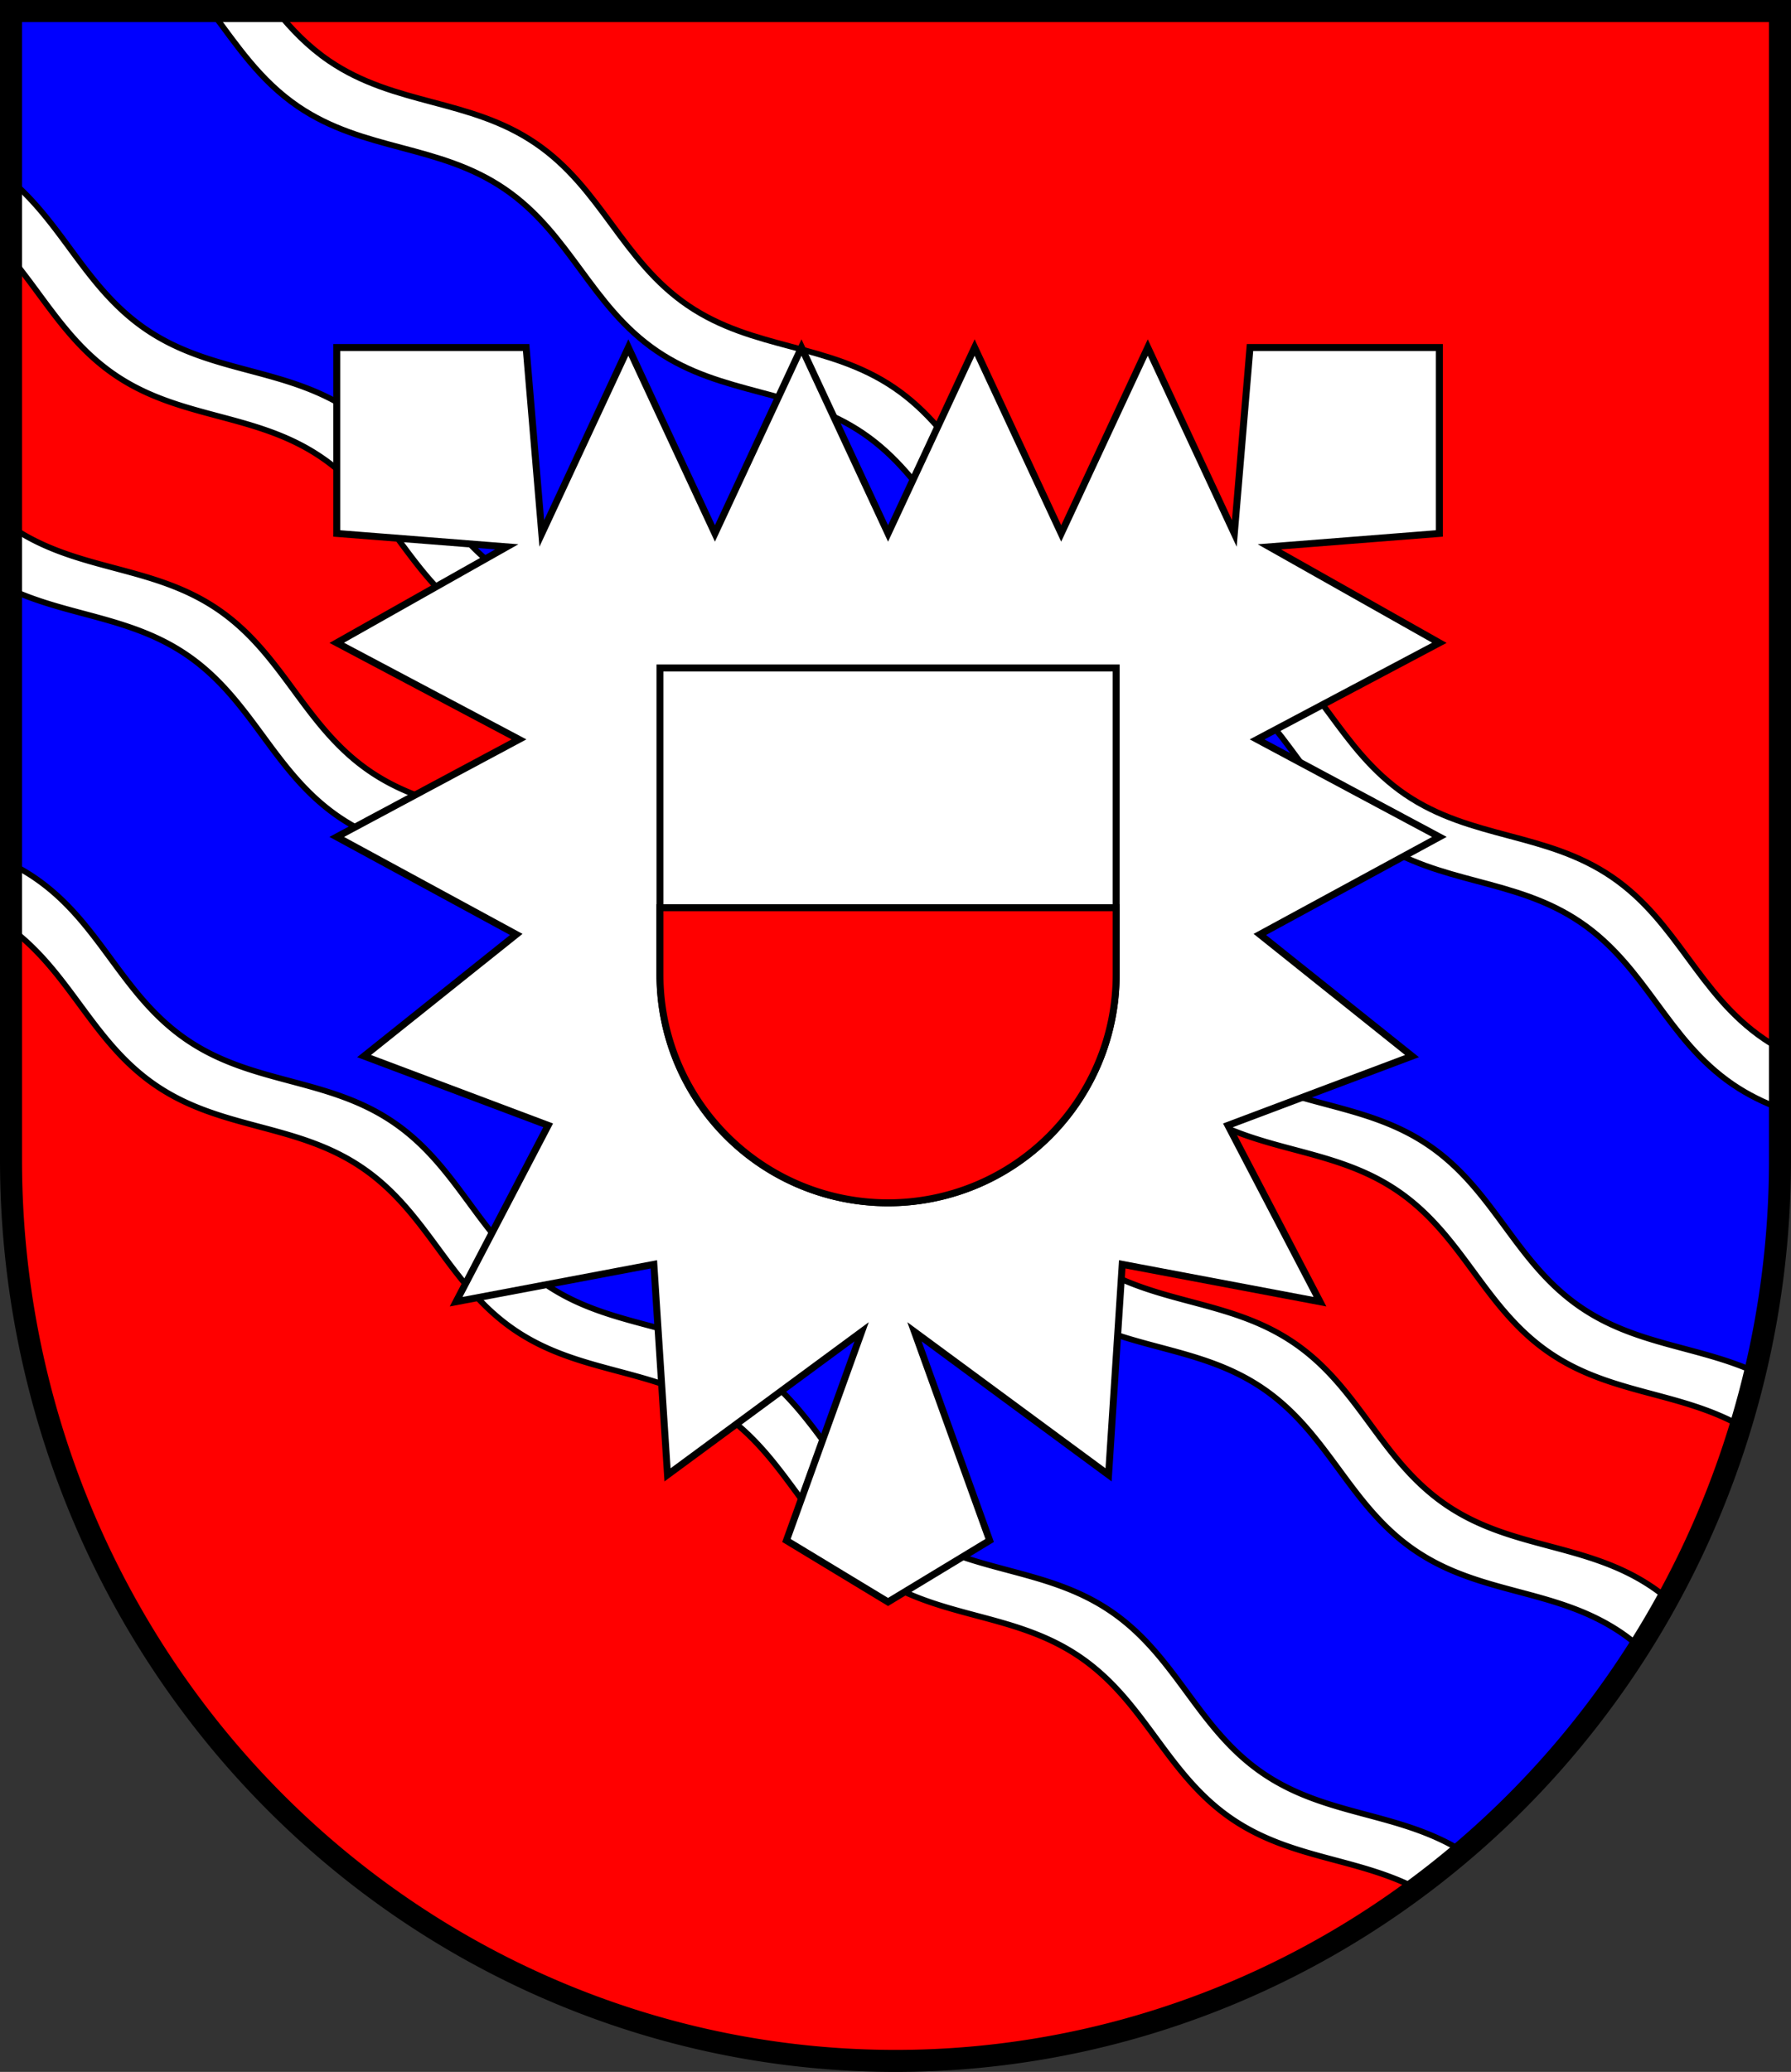 <?xml version="1.0" encoding="UTF-8" standalone="no"?>
<!-- Created with Inkscape (http://www.inkscape.org/) -->

<svg
   width="154.588mm"
   height="178.821mm"
   viewBox="0 0 154.588 178.821"
   version="1.1"
   id="svg2572"
   inkscape:version="1.2.2 (732a01da63, 2022-12-09)"
   sodipodi:docname="DEU Friedrichstadt COA.svg"
   xmlns:inkscape="http://www.inkscape.org/namespaces/inkscape"
   xmlns:sodipodi="http://sodipodi.sourceforge.net/DTD/sodipodi-0.dtd"
   xmlns="http://www.w3.org/2000/svg"
   xmlns:svg="http://www.w3.org/2000/svg">
  <rect x="0" y="0" width="154.588" height="178.821" fill="#333333" stroke="none"/>
  <sodipodi:namedview
     id="namedview2574"
     pagecolor="#ffffff"
     bordercolor="#666666"
     borderopacity="1.0"
     inkscape:showpageshadow="2"
     inkscape:pageopacity="0.0"
     inkscape:pagecheckerboard="0"
     inkscape:deskcolor="#d1d1d1"
     inkscape:document-units="mm"
     showgrid="false"
     inkscape:zoom="0.79199716"
     inkscape:cx="292.29903"
     inkscape:cy="339.01637"
     inkscape:current-layer="layer1" />
  <defs
     id="defs2569" />
  <g
     inkscape:label="Ebene 1"
     inkscape:groupmode="layer"
     id="layer1"
     transform="translate(-514.189,-62.865)">
    <g
       id="g2522"
       transform="translate(484.822,-5.596)">
      <path
         id="path2405"
         style="fill:#ff0000;stroke:none;stroke-width:1.9;stroke-linecap:round;stroke-dasharray:none"
         d="m 30.317,69.41 v 99.161 a 76.344,77.76 0 0 0 76.344,77.76 76.344,77.76 0 0 0 76.344,-77.76 76.344,77.76 0 0 0 0,-5.2e-4 V 69.41 Z" />
      <path
         id="path2293"
         style="fill:#0000ff;fill-opacity:1;stroke:#00ffff;stroke-width:0.5;stroke-dasharray:none"
         d="m 30.317,69.41 v 18.217 c 3.564,3.71 5.593,8.327 10.164,11.443 5.698,3.884 12.125,3.229 17.823,7.114 5.698,3.884 7.441,10.104 13.139,13.988 5.698,3.884 12.125,3.231 17.823,7.115 5.698,3.884 7.44,10.105 13.138,13.989 5.698,3.884 12.125,3.229 17.824,7.113 5.698,3.884 7.44,10.106 13.138,13.989 5.698,3.884 12.126,3.23 17.824,7.114 5.698,3.884 7.439,10.106 13.138,13.989 5.04,3.435 10.65,3.325 15.822,5.94 a 76.344,77.76 0 0 0 2.857,-20.851 76.344,77.76 0 0 0 0,-5.2e-4 v -7.247 c -0.871,-0.406 -1.732,-0.873 -2.576,-1.448 -5.698,-3.884 -7.439,-10.106 -13.138,-13.989 -5.698,-3.884 -12.126,-3.23 -17.824,-7.114 -5.698,-3.884 -7.439,-10.106 -13.138,-13.989 -5.698,-3.884 -12.126,-3.229 -17.824,-7.113 -5.698,-3.884 -7.439,-10.106 -13.138,-13.989 -5.698,-3.884 -12.124,-3.231 -17.823,-7.115 C 81.847,92.682 80.105,86.462 74.406,82.578 68.708,78.694 62.282,79.348 56.584,75.465 54.09,73.765 52.359,71.614 50.717,69.41 Z" />
      <path
         id="path2297"
         style="fill:#ffffff;fill-opacity:1;stroke:#000000;stroke-width:0.5;stroke-dasharray:none"
         d="m 30.317,84.042 v 6.67 c 2.879,3.435 4.935,7.356 8.971,10.107 5.698,3.884 12.125,3.229 17.823,7.113 5.698,3.884 7.441,10.104 13.139,13.989 5.698,3.884 12.125,3.23 17.823,7.115 5.698,3.884 7.44,10.105 13.138,13.989 5.698,3.884 12.125,3.229 17.824,7.113 5.698,3.884 7.439,10.106 13.138,13.99 5.698,3.884 12.126,3.23 17.824,7.114 5.698,3.884 7.439,10.106 13.138,13.989 5.242,3.573 11.099,3.313 16.439,6.27 a 76.344,77.76 0 0 0 1.284,-4.635 c -4.952,-2.239 -10.252,-2.307 -15.039,-5.57 -5.698,-3.884 -7.439,-10.106 -13.138,-13.989 -5.698,-3.884 -12.125,-3.231 -17.824,-7.114 -5.698,-3.884 -7.439,-10.106 -13.138,-13.989 -5.698,-3.884 -12.126,-3.229 -17.824,-7.113 -5.698,-3.884 -7.439,-10.106 -13.138,-13.989 -5.698,-3.884 -12.124,-3.231 -17.823,-7.115 -5.698,-3.884 -7.441,-10.105 -13.139,-13.989 -5.698,-3.884 -12.124,-3.23 -17.823,-7.114 -5.168,-3.523 -7.092,-8.963 -11.655,-12.843 z" />
      <path
         id="path3529"
         style="fill:#ffffff;fill-opacity:1;stroke:#000000;stroke-width:0.5;stroke-dasharray:none"
         d="m 47.591,69.41 c 2.199,2.925 4.182,5.977 7.501,8.24 5.698,3.884 12.125,3.229 17.823,7.113 5.698,3.884 7.441,10.104 13.139,13.989 5.698,3.884 12.125,3.231 17.823,7.115 5.698,3.884 7.44,10.105 13.138,13.989 5.698,3.884 12.126,3.229 17.824,7.113 5.698,3.884 7.439,10.106 13.138,13.989 5.698,3.884 12.126,3.23 17.824,7.114 5.698,3.884 7.439,10.106 13.138,13.989 1.322,0.901 2.685,1.552 4.067,2.078 v -5.171 c -0.465,-0.257 -0.927,-0.53 -1.383,-0.841 -5.698,-3.884 -7.439,-10.106 -13.138,-13.989 -5.698,-3.884 -12.126,-3.23 -17.824,-7.114 -5.698,-3.884 -7.439,-10.106 -13.138,-13.989 -5.698,-3.884 -12.125,-3.229 -17.824,-7.113 -5.698,-3.884 -7.44,-10.106 -13.138,-13.989 -5.698,-3.884 -12.124,-3.231 -17.823,-7.115 C 83.04,90.934 81.297,84.713 75.599,80.83 69.901,76.946 63.475,77.6 57.776,73.716 55.949,72.47 54.53,70.983 53.255,69.41 Z" />
      <path
         id="path2317"
         style="fill:#0000ff;fill-opacity:1;stroke:#00ffff;stroke-width:0.5;stroke-dasharray:none"
         d="m 30.317,116.408 v 29.646 c 0.184,0.115 0.37,0.223 0.552,0.347 5.698,3.884 7.441,10.104 13.139,13.989 5.698,3.884 12.125,3.23 17.823,7.115 5.698,3.884 7.44,10.105 13.138,13.989 5.698,3.884 12.126,3.229 17.824,7.113 5.698,3.884 7.439,10.106 13.138,13.989 5.698,3.884 12.126,3.23 17.824,7.114 5.698,3.884 7.44,10.106 13.138,13.989 5.258,3.584 11.136,3.311 16.489,6.298 a 76.344,77.76 0 0 0 18.866,-21.692 c -0.452,-0.381 -0.919,-0.752 -1.428,-1.099 -5.698,-3.884 -12.126,-3.229 -17.824,-7.113 -5.698,-3.884 -7.439,-10.106 -13.138,-13.989 -5.698,-3.884 -12.125,-3.23 -17.824,-7.114 -5.698,-3.884 -7.439,-10.106 -13.138,-13.989 -5.698,-3.884 -12.126,-3.229 -17.824,-7.113 -5.698,-3.884 -7.439,-10.106 -13.138,-13.989 -5.698,-3.884 -12.124,-3.231 -17.823,-7.115 -5.698,-3.884 -7.441,-10.105 -13.139,-13.989 -5.312,-3.621 -11.257,-3.301 -16.655,-6.387 z" />
      <path
         id="path2319"
         style="fill:#ffffff;fill-opacity:1;stroke:#000000;stroke-width:0.5;stroke-dasharray:none"
         d="m 30.317,143.021 v 5.601 c 5.19,3.901 7.023,9.785 12.498,13.517 5.698,3.884 12.125,3.23 17.823,7.115 5.698,3.884 7.44,10.105 13.138,13.989 5.698,3.884 12.126,3.23 17.824,7.113 5.698,3.884 7.439,10.106 13.138,13.989 5.698,3.884 12.126,3.23 17.824,7.114 5.698,3.884 7.439,10.106 13.138,13.989 5.065,3.452 10.706,3.325 15.899,5.982 a 76.344,77.76 0 0 0 3.982,-3.198 c -5.54,-3.436 -11.706,-2.976 -17.197,-6.718 -5.698,-3.884 -7.439,-10.106 -13.138,-13.989 -5.698,-3.884 -12.126,-3.231 -17.824,-7.114 -5.698,-3.884 -7.439,-10.106 -13.138,-13.989 -5.698,-3.884 -12.125,-3.229 -17.824,-7.113 -5.698,-3.884 -7.44,-10.106 -13.138,-13.989 -5.698,-3.884 -12.124,-3.231 -17.823,-7.115 -5.698,-3.884 -7.44,-10.105 -13.139,-13.989 -0.671,-0.458 -1.354,-0.848 -2.043,-1.195 z" />
      <path
         id="path2321"
         style="fill:#ffffff;fill-opacity:1;stroke:#000000;stroke-width:0.5;stroke-dasharray:none"
         d="m 30.317,113.915 v 5.438 c 4.987,2.295 10.336,2.337 15.164,5.628 5.698,3.884 7.441,10.104 13.139,13.989 5.698,3.884 12.125,3.231 17.823,7.115 5.698,3.884 7.44,10.105 13.138,13.989 5.698,3.884 12.125,3.229 17.824,7.113 5.698,3.884 7.44,10.106 13.138,13.99 5.698,3.884 12.126,3.23 17.824,7.114 5.698,3.884 7.439,10.106 13.138,13.989 5.698,3.884 12.126,3.229 17.824,7.113 0.546,0.372 1.046,0.771 1.526,1.182 a 76.344,77.76 0 0 0 2.429,-4.152 c -0.404,-0.333 -0.822,-0.658 -1.271,-0.964 -5.698,-3.884 -12.126,-3.229 -17.824,-7.113 -5.698,-3.884 -7.439,-10.106 -13.138,-13.989 -5.698,-3.884 -12.125,-3.23 -17.824,-7.114 -5.698,-3.884 -7.439,-10.106 -13.138,-13.989 -5.698,-3.884 -12.126,-3.229 -17.824,-7.113 -5.698,-3.884 -7.439,-10.106 -13.138,-13.989 -5.698,-3.884 -12.124,-3.231 -17.823,-7.115 -5.698,-3.884 -7.441,-10.105 -13.139,-13.989 -5.698,-3.884 -12.124,-3.23 -17.823,-7.114 -0.009,-0.006 -0.016,-0.012 -0.025,-0.018 z" />
      <path
         id="path2504"
         style="fill:none;stroke:#000000;stroke-width:1.9;stroke-linecap:round;stroke-dasharray:none"
         d="m 30.317,69.41 v 99.161 a 76.344,77.76 0 0 0 76.344,77.76 76.344,77.76 0 0 0 76.344,-77.76 76.344,77.76 0 0 0 0,-5.2e-4 V 69.41 Z" />
      <g
         id="g1338"
         transform="translate(-191.295,3.755)">
        <path
           id="path1034"
           style="fill:#ffffff;stroke:#000000;stroke-width:0.6;stroke-linecap:round;stroke-dasharray:none"
           d="m 249.728,94.7 v 16.046 l 14.676,1.156 -14.676,8.283 15.731,8.337 -15.731,8.416 15.495,8.416 -13.136,10.5 15.888,5.978 -7.944,15.22 17.068,-3.225 1.18,18.169 16.753,-12.349 -6.489,18.012 8.77,5.309 8.77,-5.309 -6.489,-18.012 16.753,12.349 1.18,-18.169 17.068,3.225 -7.944,-15.22 15.888,-5.978 -13.135,-10.5 15.495,-8.416 -15.731,-8.416 15.731,-8.337 -14.676,-8.283 14.676,-1.156 V 94.7 h -16.345 l -1.353,16.046 -7.472,-16.046 -7.472,16.046 -7.472,-16.046 -7.472,16.046 -7.472,-16.046 -7.472,16.046 -7.472,-16.046 -7.472,16.046 -1.353,-16.046 z" />
        <path
           id="path1269"
           style="fill:none;stroke:#000000;stroke-width:0.6;stroke-linecap:round;stroke-dasharray:none"
           d="m 277.626,122.358 v 26.471 a 19.689,19.689 0 0 0 19.689,19.688 19.689,19.689 0 0 0 19.688,-19.688 19.689,19.689 0 0 0 0,-5.2e-4 v -26.471 z" />
        <path
           id="rect1330"
           style="fill:#ff0000;stroke:#000000;stroke-width:0.6;stroke-linecap:round;stroke-dasharray:none"
           d="m 277.626,143.048 v 5.781 a 19.689,19.689 0 0 0 19.689,19.688 19.689,19.689 0 0 0 19.688,-19.688 19.689,19.689 0 0 0 0,-5.2e-4 v -5.781 z" />
      </g>
    </g>
  </g>
</svg>

